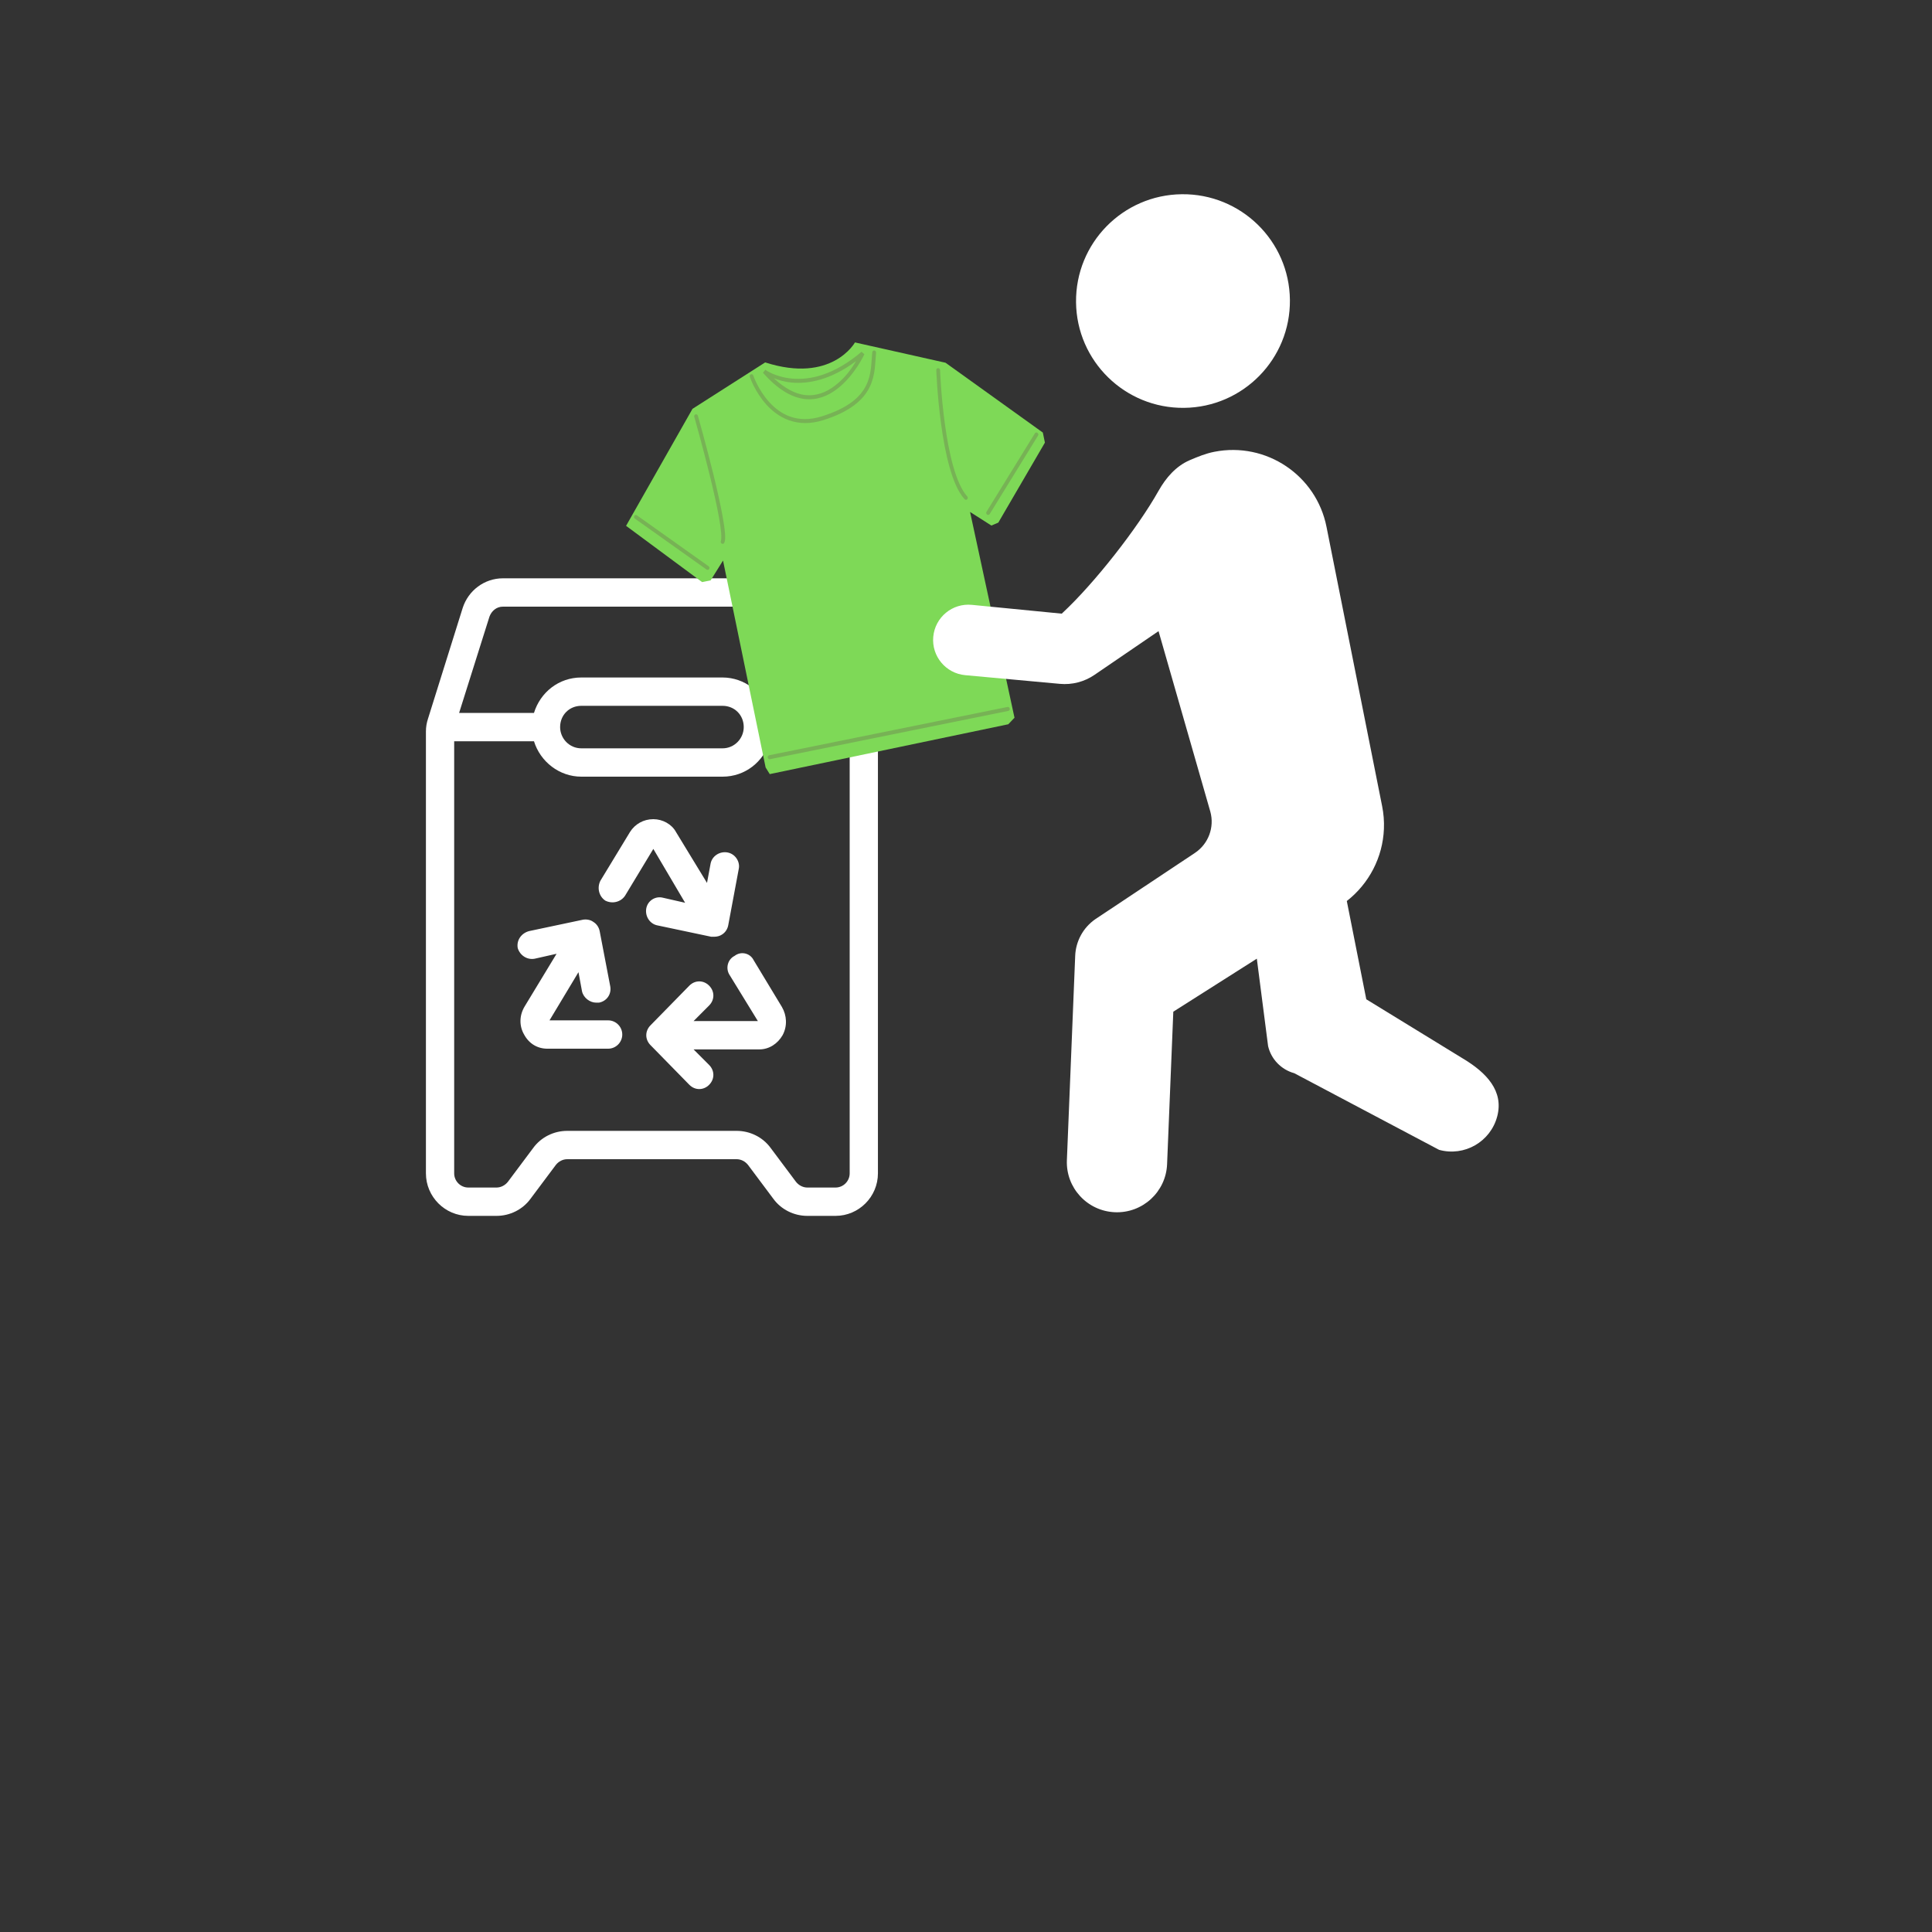 <svg xmlns="http://www.w3.org/2000/svg" xmlns:xlink="http://www.w3.org/1999/xlink" width="500" zoomAndPan="magnify" viewBox="0 0 375 375" height="500" preserveAspectRatio="xMidYMid meet" version="1.0"><rect x="0" y="0" width="375" height="375" fill="#333333" stroke="none"/><defs><clipPath id="a9294ed480"><path d="M 82.664 112.25 L 170.414 112.25 L 170.414 236 L 82.664 236 Z M 82.664 112.25 " clip-rule="nonzero"/></clipPath><clipPath id="d729390c4d"><path d="M 121 66 L 203 66 L 203 151 L 121 151 Z M 121 66 " clip-rule="nonzero"/></clipPath><clipPath id="5f3be7e4e4"><path d="M 116.117 76.723 L 197.656 59.938 L 213.535 137.07 L 131.992 153.855 Z M 116.117 76.723 " clip-rule="nonzero"/></clipPath><clipPath id="430b7307d6"><path d="M 116.117 76.723 L 197.656 59.938 L 213.535 137.07 L 131.992 153.855 Z M 116.117 76.723 " clip-rule="nonzero"/></clipPath><clipPath id="a32854fd56"><path d="M 121.523 102.066 L 136.277 112.984 L 137.938 112.645 L 140.34 108.805 L 148.605 148.965 L 149.406 150.254 L 195.711 140.578 L 196.914 139.312 L 188.289 99.371 L 192.426 102.008 L 193.773 101.438 L 202.816 85.914 L 202.414 83.961 L 183.527 70.406 L 165.949 66.465 C 165.949 66.465 161.484 74.508 148.52 70.344 L 134.41 79.355 L 121.52 102.066 Z M 121.523 102.066 " clip-rule="nonzero"/></clipPath><radialGradient gradientTransform="matrix(0.237, 1.151, -0.808, 0.166, 471.844, -167.023)" gradientUnits="userSpaceOnUse" r="66.009" cx="175.68" id="ef6d4003c3" cy="431.352" fx="175.68" fy="431.352"><stop stop-opacity="1" stop-color="rgb(49.399%, 85.1%, 34.099%)" offset="0"/><stop stop-opacity="1" stop-color="rgb(49.399%, 85.1%, 34.099%)" offset="1"/></radialGradient><clipPath id="5108f19644"><path d="M 134 80 L 141 80 L 141 106 L 134 106 Z M 134 80 " clip-rule="nonzero"/></clipPath><clipPath id="57a07f76f7"><path d="M 116.117 76.723 L 197.656 59.938 L 213.535 137.07 L 131.992 153.855 Z M 116.117 76.723 " clip-rule="nonzero"/></clipPath><clipPath id="d88efbea7e"><path d="M 116.117 76.723 L 197.656 59.938 L 213.535 137.07 L 131.992 153.855 Z M 116.117 76.723 " clip-rule="nonzero"/></clipPath><clipPath id="83319a8e51"><path d="M 145 68 L 171 68 L 171 83 L 145 83 Z M 145 68 " clip-rule="nonzero"/></clipPath><clipPath id="9ac6d726e2"><path d="M 116.117 76.723 L 197.656 59.938 L 213.535 137.07 L 131.992 153.855 Z M 116.117 76.723 " clip-rule="nonzero"/></clipPath><clipPath id="7f8f8898d4"><path d="M 116.117 76.723 L 197.656 59.938 L 213.535 137.07 L 131.992 153.855 Z M 116.117 76.723 " clip-rule="nonzero"/></clipPath><clipPath id="65450a1ec5"><path d="M 148 68 L 168 68 L 168 78 L 148 78 Z M 148 68 " clip-rule="nonzero"/></clipPath><clipPath id="0b875dad68"><path d="M 116.117 76.723 L 197.656 59.938 L 213.535 137.07 L 131.992 153.855 Z M 116.117 76.723 " clip-rule="nonzero"/></clipPath><clipPath id="372b5e5334"><path d="M 116.117 76.723 L 197.656 59.938 L 213.535 137.07 L 131.992 153.855 Z M 116.117 76.723 " clip-rule="nonzero"/></clipPath><clipPath id="e83403ad5e"><path d="M 149 137 L 196 137 L 196 148 L 149 148 Z M 149 137 " clip-rule="nonzero"/></clipPath><clipPath id="b0f1da9200"><path d="M 116.117 76.723 L 197.656 59.938 L 213.535 137.07 L 131.992 153.855 Z M 116.117 76.723 " clip-rule="nonzero"/></clipPath><clipPath id="e442fa41cf"><path d="M 116.117 76.723 L 197.656 59.938 L 213.535 137.07 L 131.992 153.855 Z M 116.117 76.723 " clip-rule="nonzero"/></clipPath><clipPath id="419c3b2a92"><path d="M 191 83 L 202 83 L 202 100 L 191 100 Z M 191 83 " clip-rule="nonzero"/></clipPath><clipPath id="7dcd7855ec"><path d="M 116.117 76.723 L 197.656 59.938 L 213.535 137.07 L 131.992 153.855 Z M 116.117 76.723 " clip-rule="nonzero"/></clipPath><clipPath id="4c9a781893"><path d="M 116.117 76.723 L 197.656 59.938 L 213.535 137.07 L 131.992 153.855 Z M 116.117 76.723 " clip-rule="nonzero"/></clipPath><clipPath id="acd52d2fdc"><path d="M 123 99 L 138 99 L 138 111 L 123 111 Z M 123 99 " clip-rule="nonzero"/></clipPath><clipPath id="c1f62c08b8"><path d="M 116.117 76.723 L 197.656 59.938 L 213.535 137.07 L 131.992 153.855 Z M 116.117 76.723 " clip-rule="nonzero"/></clipPath><clipPath id="a39f1efaa9"><path d="M 116.117 76.723 L 197.656 59.938 L 213.535 137.07 L 131.992 153.855 Z M 116.117 76.723 " clip-rule="nonzero"/></clipPath><clipPath id="5a3628cc89"><path d="M 181 71 L 188 71 L 188 98 L 181 98 Z M 181 71 " clip-rule="nonzero"/></clipPath><clipPath id="aa0c0f2a83"><path d="M 116.117 76.723 L 197.656 59.938 L 213.535 137.07 L 131.992 153.855 Z M 116.117 76.723 " clip-rule="nonzero"/></clipPath><clipPath id="bc5a9173f3"><path d="M 116.117 76.723 L 197.656 59.938 L 213.535 137.07 L 131.992 153.855 Z M 116.117 76.723 " clip-rule="nonzero"/></clipPath><clipPath id="29616f6f93"><path d="M 208 37.5 L 251 37.5 L 251 80 L 208 80 Z M 208 37.5 " clip-rule="nonzero"/></clipPath><clipPath id="06965bc906"><path d="M 181 87 L 291 87 L 291 235.5 L 181 235.5 Z M 181 87 " clip-rule="nonzero"/></clipPath></defs><g clip-path="url(#a9294ed480)"><path fill="#ffffff" d="M 169.992 139.477 L 163.277 118.023 C 162.18 114.586 159.027 112.25 155.465 112.25 L 97.613 112.25 C 94.051 112.25 90.898 114.586 89.801 118.023 L 83.082 139.477 C 82.809 140.301 82.672 141.125 82.672 141.949 L 82.672 227.75 C 82.672 232.289 86.375 236 90.898 236 L 96.379 236 C 98.984 236 101.453 234.762 102.961 232.699 L 107.895 226.102 C 108.445 225.414 109.266 225 110.09 225 L 142.988 225 C 143.812 225 144.633 225.414 145.184 226.102 L 150.117 232.699 C 151.625 234.762 154.094 236 156.695 236 L 162.18 236 C 166.703 236 170.406 232.289 170.406 227.75 L 170.406 141.949 C 170.406 141.125 170.27 140.301 169.992 139.477 Z M 95.008 119.676 C 95.422 118.574 96.379 117.75 97.613 117.75 L 155.324 117.75 C 156.559 117.75 157.52 118.574 157.93 119.676 L 163.961 138.375 L 149.43 138.375 C 148.199 134.387 144.496 131.5 140.246 131.5 L 112.832 131.5 C 108.445 131.5 104.879 134.387 103.645 138.375 L 89.113 138.375 Z M 144.359 141.125 C 144.359 143.324 142.578 145.25 140.246 145.25 L 112.832 145.25 C 110.5 145.25 108.719 143.324 108.719 141.125 C 108.719 138.789 110.5 137 112.832 137 L 140.246 137 C 142.578 137 144.359 138.789 144.359 141.125 Z M 164.922 227.75 C 164.922 229.262 163.688 230.5 162.18 230.5 L 156.695 230.5 C 155.875 230.5 155.051 230.086 154.504 229.398 L 149.57 222.801 C 148.062 220.738 145.594 219.5 142.988 219.5 L 110.09 219.5 C 107.484 219.5 105.016 220.738 103.508 222.801 L 98.574 229.398 C 98.023 230.086 97.203 230.5 96.379 230.5 L 90.898 230.5 C 89.391 230.5 88.156 229.262 88.156 227.75 L 88.156 143.875 L 103.645 143.875 C 104.879 147.863 108.582 150.75 112.832 150.75 L 140.246 150.75 C 144.633 150.75 148.199 147.863 149.43 143.875 L 164.922 143.875 Z M 146.277 186.363 L 151.762 195.438 C 152.723 197.086 152.859 199.148 151.898 200.938 C 150.941 202.586 149.293 203.688 147.375 203.688 L 134.625 203.688 L 137.641 206.711 C 138.738 207.812 138.738 209.461 137.641 210.562 C 137.094 211.113 136.41 211.387 135.723 211.387 C 135.039 211.387 134.352 211.113 133.805 210.562 L 126.266 202.863 C 125.168 201.762 125.168 200.113 126.266 199.012 L 133.805 191.312 C 134.902 190.211 136.547 190.211 137.641 191.312 C 138.738 192.414 138.738 194.062 137.641 195.164 L 134.625 198.188 L 147.102 198.188 L 141.617 189.25 C 140.797 188.012 141.207 186.227 142.578 185.539 C 143.812 184.574 145.594 184.988 146.277 186.363 Z M 120.781 200.801 C 120.781 202.312 119.547 203.551 118.039 203.551 L 106.25 203.551 C 104.332 203.551 102.688 202.586 101.727 200.801 C 100.766 199.148 100.766 197.086 101.863 195.301 L 108.031 185.125 L 103.781 186.086 C 102.273 186.363 100.902 185.398 100.492 184.023 C 100.219 182.512 101.18 181.137 102.688 180.727 L 113.105 178.523 C 113.789 178.387 114.613 178.523 115.16 178.938 C 115.848 179.352 116.258 180.039 116.395 180.727 L 118.449 191.449 C 118.727 192.961 117.766 194.336 116.258 194.613 C 116.121 194.613 115.848 194.613 115.711 194.613 C 114.477 194.613 113.242 193.648 112.969 192.414 L 112.281 188.699 L 106.66 198.051 L 118.039 198.051 C 119.547 198.051 120.781 199.289 120.781 200.801 Z M 126.812 164.773 L 121.328 173.852 C 120.508 175.086 118.863 175.5 117.492 174.812 C 116.258 173.988 115.848 172.336 116.531 170.961 L 122.289 161.477 C 123.25 159.961 124.895 159 126.812 159 C 128.594 159 130.379 159.961 131.199 161.477 L 137.23 171.375 L 137.918 167.664 C 138.191 166.148 139.699 165.188 141.207 165.461 C 142.715 165.738 143.676 167.25 143.398 168.625 L 141.344 179.625 C 141.207 180.312 140.797 181 140.109 181.414 C 139.699 181.688 139.148 181.824 138.602 181.824 C 138.465 181.824 138.191 181.824 138.055 181.824 L 127.637 179.625 C 126.129 179.352 125.168 177.836 125.441 176.324 C 125.715 174.812 127.223 173.852 128.73 174.262 L 132.98 175.227 Z M 126.812 164.773 " fill-opacity="1" fill-rule="nonzero"/></g><g clip-path="url(#d729390c4d)"><g clip-path="url(#5f3be7e4e4)"><g clip-path="url(#430b7307d6)"><g clip-path="url(#a32854fd56)"><path fill="url(#ef6d4003c3)" d="M 199.512 50.414 L 104.973 69.871 L 124.824 166.309 L 219.363 146.848 Z M 199.512 50.414 " fill-rule="nonzero"/></g></g></g></g><g clip-path="url(#5108f19644)"><g clip-path="url(#57a07f76f7)"><g clip-path="url(#d88efbea7e)"><path fill="#77b255" d="M 134.965 80.441 C 134.875 80.477 134.812 80.543 134.773 80.637 C 134.734 80.727 134.73 80.824 134.762 80.922 C 134.762 80.922 136.312 86.375 137.734 92.141 C 138.441 95.023 139.113 97.977 139.543 100.363 C 139.758 101.555 139.91 102.609 139.973 103.422 C 140.039 104.234 139.992 104.836 139.926 104.992 C 139.883 105.09 139.879 105.191 139.91 105.293 C 139.945 105.398 140.012 105.473 140.102 105.52 C 140.195 105.57 140.289 105.578 140.383 105.543 C 140.48 105.508 140.547 105.441 140.59 105.344 C 140.793 104.871 140.781 104.242 140.711 103.383 C 140.641 102.523 140.48 101.449 140.262 100.238 C 139.828 97.824 139.152 94.848 138.441 91.957 C 137.016 86.172 135.461 80.703 135.461 80.703 C 135.43 80.59 135.363 80.508 135.266 80.453 C 135.164 80.402 135.066 80.398 134.965 80.441 Z M 134.965 80.441 " fill-opacity="1" fill-rule="nonzero"/></g></g></g><g clip-path="url(#83319a8e51)"><g clip-path="url(#9ac6d726e2)"><g clip-path="url(#7f8f8898d4)"><path fill="#77b255" d="M 145.75 72.648 C 145.656 72.684 145.586 72.75 145.547 72.848 C 145.504 72.941 145.5 73.043 145.535 73.145 C 145.535 73.145 146.504 76.047 148.766 78.551 C 151.031 81.051 154.668 83.164 159.781 81.555 C 165.086 79.887 167.59 77.574 168.781 75.168 C 169.973 72.758 169.844 70.316 170.047 68.473 C 170.059 68.367 170.031 68.27 169.969 68.184 C 169.906 68.094 169.824 68.043 169.723 68.027 C 169.621 68.016 169.531 68.039 169.453 68.102 C 169.371 68.168 169.324 68.254 169.312 68.359 C 169.102 70.312 169.211 72.59 168.121 74.789 C 167.035 76.992 164.75 79.168 159.559 80.801 C 154.691 82.332 151.422 80.379 149.285 78.02 C 147.152 75.656 146.219 72.902 146.219 72.902 C 146.184 72.797 146.121 72.723 146.031 72.672 C 145.938 72.621 145.844 72.617 145.746 72.648 Z M 145.75 72.648 " fill-opacity="1" fill-rule="nonzero"/></g></g></g><g clip-path="url(#65450a1ec5)"><g clip-path="url(#0b875dad68)"><g clip-path="url(#372b5e5334)"><path fill="#77b255" d="M 148.547 71.773 L 148.086 72.355 C 148.102 72.375 148.121 72.383 148.141 72.406 C 151.031 75.672 153.719 77.148 156.141 77.441 C 158.574 77.738 160.691 76.844 162.41 75.551 C 165.852 72.969 167.777 68.762 167.777 68.762 L 167.223 68.277 C 161.734 72.938 157.055 73.781 153.754 73.484 C 150.453 73.191 148.547 71.773 148.547 71.773 Z M 166.152 70.098 C 165.324 71.5 164.062 73.355 161.988 74.914 C 160.367 76.133 158.426 76.938 156.203 76.668 C 154.406 76.449 152.395 75.457 150.199 73.418 C 151.121 73.773 152.262 74.125 153.715 74.258 C 156.867 74.535 161.195 73.789 166.152 70.098 Z M 166.152 70.098 " fill-opacity="1" fill-rule="nonzero"/></g></g></g><g clip-path="url(#e83403ad5e)"><g clip-path="url(#b0f1da9200)"><g clip-path="url(#e442fa41cf)"><path fill="#77b255" d="M 149.281 146.598 C 149.184 146.621 149.109 146.68 149.059 146.773 C 149.008 146.863 148.996 146.961 149.02 147.066 C 149.047 147.172 149.105 147.254 149.191 147.309 C 149.281 147.367 149.375 147.383 149.473 147.355 L 195.707 137.988 C 195.805 137.969 195.883 137.914 195.938 137.824 C 195.996 137.734 196.012 137.637 195.988 137.531 C 195.969 137.422 195.914 137.34 195.828 137.277 C 195.738 137.219 195.648 137.199 195.547 137.223 L 149.312 146.59 C 149.301 146.59 149.293 146.594 149.281 146.598 Z M 149.281 146.598 " fill-opacity="1" fill-rule="nonzero"/></g></g></g><g clip-path="url(#419c3b2a92)"><g clip-path="url(#7dcd7855ec)"><g clip-path="url(#4c9a781893)"><path fill="#77b255" d="M 201.047 83.965 C 200.965 83.996 200.902 84.051 200.859 84.129 L 191.477 99.34 C 191.422 99.43 191.406 99.531 191.43 99.637 C 191.453 99.742 191.508 99.824 191.594 99.887 C 191.68 99.945 191.773 99.965 191.871 99.941 C 191.973 99.922 192.047 99.863 192.102 99.773 L 201.473 84.566 C 201.574 84.41 201.57 84.258 201.461 84.105 C 201.352 83.953 201.215 83.906 201.047 83.965 Z M 201.047 83.965 " fill-opacity="1" fill-rule="nonzero"/></g></g></g><g clip-path="url(#acd52d2fdc)"><g clip-path="url(#c1f62c08b8)"><g clip-path="url(#a39f1efaa9)"><path fill="#77b255" d="M 123.312 99.965 C 123.164 100.016 123.082 100.121 123.062 100.285 C 123.047 100.449 123.105 100.578 123.238 100.668 L 137.105 110.52 C 137.191 110.594 137.285 110.625 137.395 110.609 C 137.5 110.594 137.586 110.539 137.645 110.441 C 137.703 110.344 137.715 110.242 137.688 110.129 C 137.656 110.016 137.594 109.934 137.496 109.879 L 123.629 100.027 C 123.531 99.953 123.426 99.934 123.312 99.965 Z M 123.312 99.965 " fill-opacity="1" fill-rule="nonzero"/></g></g></g><g clip-path="url(#5a3628cc89)"><g clip-path="url(#aa0c0f2a83)"><g clip-path="url(#bc5a9173f3)"><path fill="#77b255" d="M 181.973 71.477 C 181.805 71.535 181.727 71.66 181.734 71.848 C 181.734 71.848 181.906 76.766 182.668 82.324 C 183.047 85.105 183.57 88.055 184.301 90.648 C 185.027 93.238 185.953 95.477 187.195 96.859 C 187.266 96.949 187.355 97 187.461 97.008 C 187.566 97.016 187.656 96.98 187.734 96.902 C 187.809 96.824 187.848 96.73 187.844 96.613 C 187.84 96.5 187.797 96.406 187.715 96.328 C 186.633 95.121 185.715 92.973 185.004 90.441 C 184.289 87.906 183.77 84.984 183.395 82.227 C 182.641 76.715 182.469 71.848 182.469 71.848 C 182.465 71.715 182.41 71.605 182.305 71.527 C 182.203 71.449 182.09 71.43 181.973 71.477 Z M 181.973 71.477 " fill-opacity="1" fill-rule="nonzero"/></g></g></g><g clip-path="url(#29616f6f93)"><path fill="#ffffff" d="M 208.859 58.664 C 208.734 47.207 217.922 37.828 229.383 37.699 C 240.852 37.574 250.25 46.75 250.371 58.207 C 250.496 69.652 241.309 79.039 229.84 79.164 C 218.379 79.297 208.98 70.109 208.859 58.664 " fill-opacity="1" fill-rule="nonzero"/></g><g clip-path="url(#06965bc906)"><path fill="#ffffff" d="M 283.988 205.484 L 265.195 193.961 L 261.414 174.887 C 265.734 171.512 268.395 166.41 268.617 160.891 C 268.68 159.41 268.562 157.922 268.27 156.469 L 257.48 102.289 C 255.504 92.246 245.758 85.719 235.711 87.691 C 234.004 88.023 232.453 88.672 230.93 89.32 C 228.238 90.48 226.309 92.742 224.918 95.195 L 224.871 95.273 C 220.773 102.574 212.406 113.219 206.277 118.926 L 206.074 119.109 L 188.648 117.402 C 184.863 117.023 181.492 119.805 181.145 123.594 C 180.797 127.367 183.574 130.703 187.352 131.051 L 205.707 132.734 C 208.086 132.957 210.473 132.34 212.445 130.988 L 224.871 122.504 L 234.918 157.52 C 235.766 160.559 234.562 163.809 231.918 165.562 L 212.574 178.43 C 210.25 180.051 208.812 182.676 208.695 185.508 L 207.082 225.184 C 206.855 230.547 211.039 235.078 216.41 235.293 C 221.777 235.512 226.309 231.344 226.531 225.977 L 227.738 196.367 L 243.949 186.078 L 246.137 203.047 C 246.73 205.602 248.688 207.613 251.215 208.309 L 279.328 223.184 C 284.234 224.535 289.297 221.625 290.605 216.707 C 291.918 211.773 288.531 208.207 283.988 205.484 " fill-opacity="1" fill-rule="nonzero"/></g></svg>